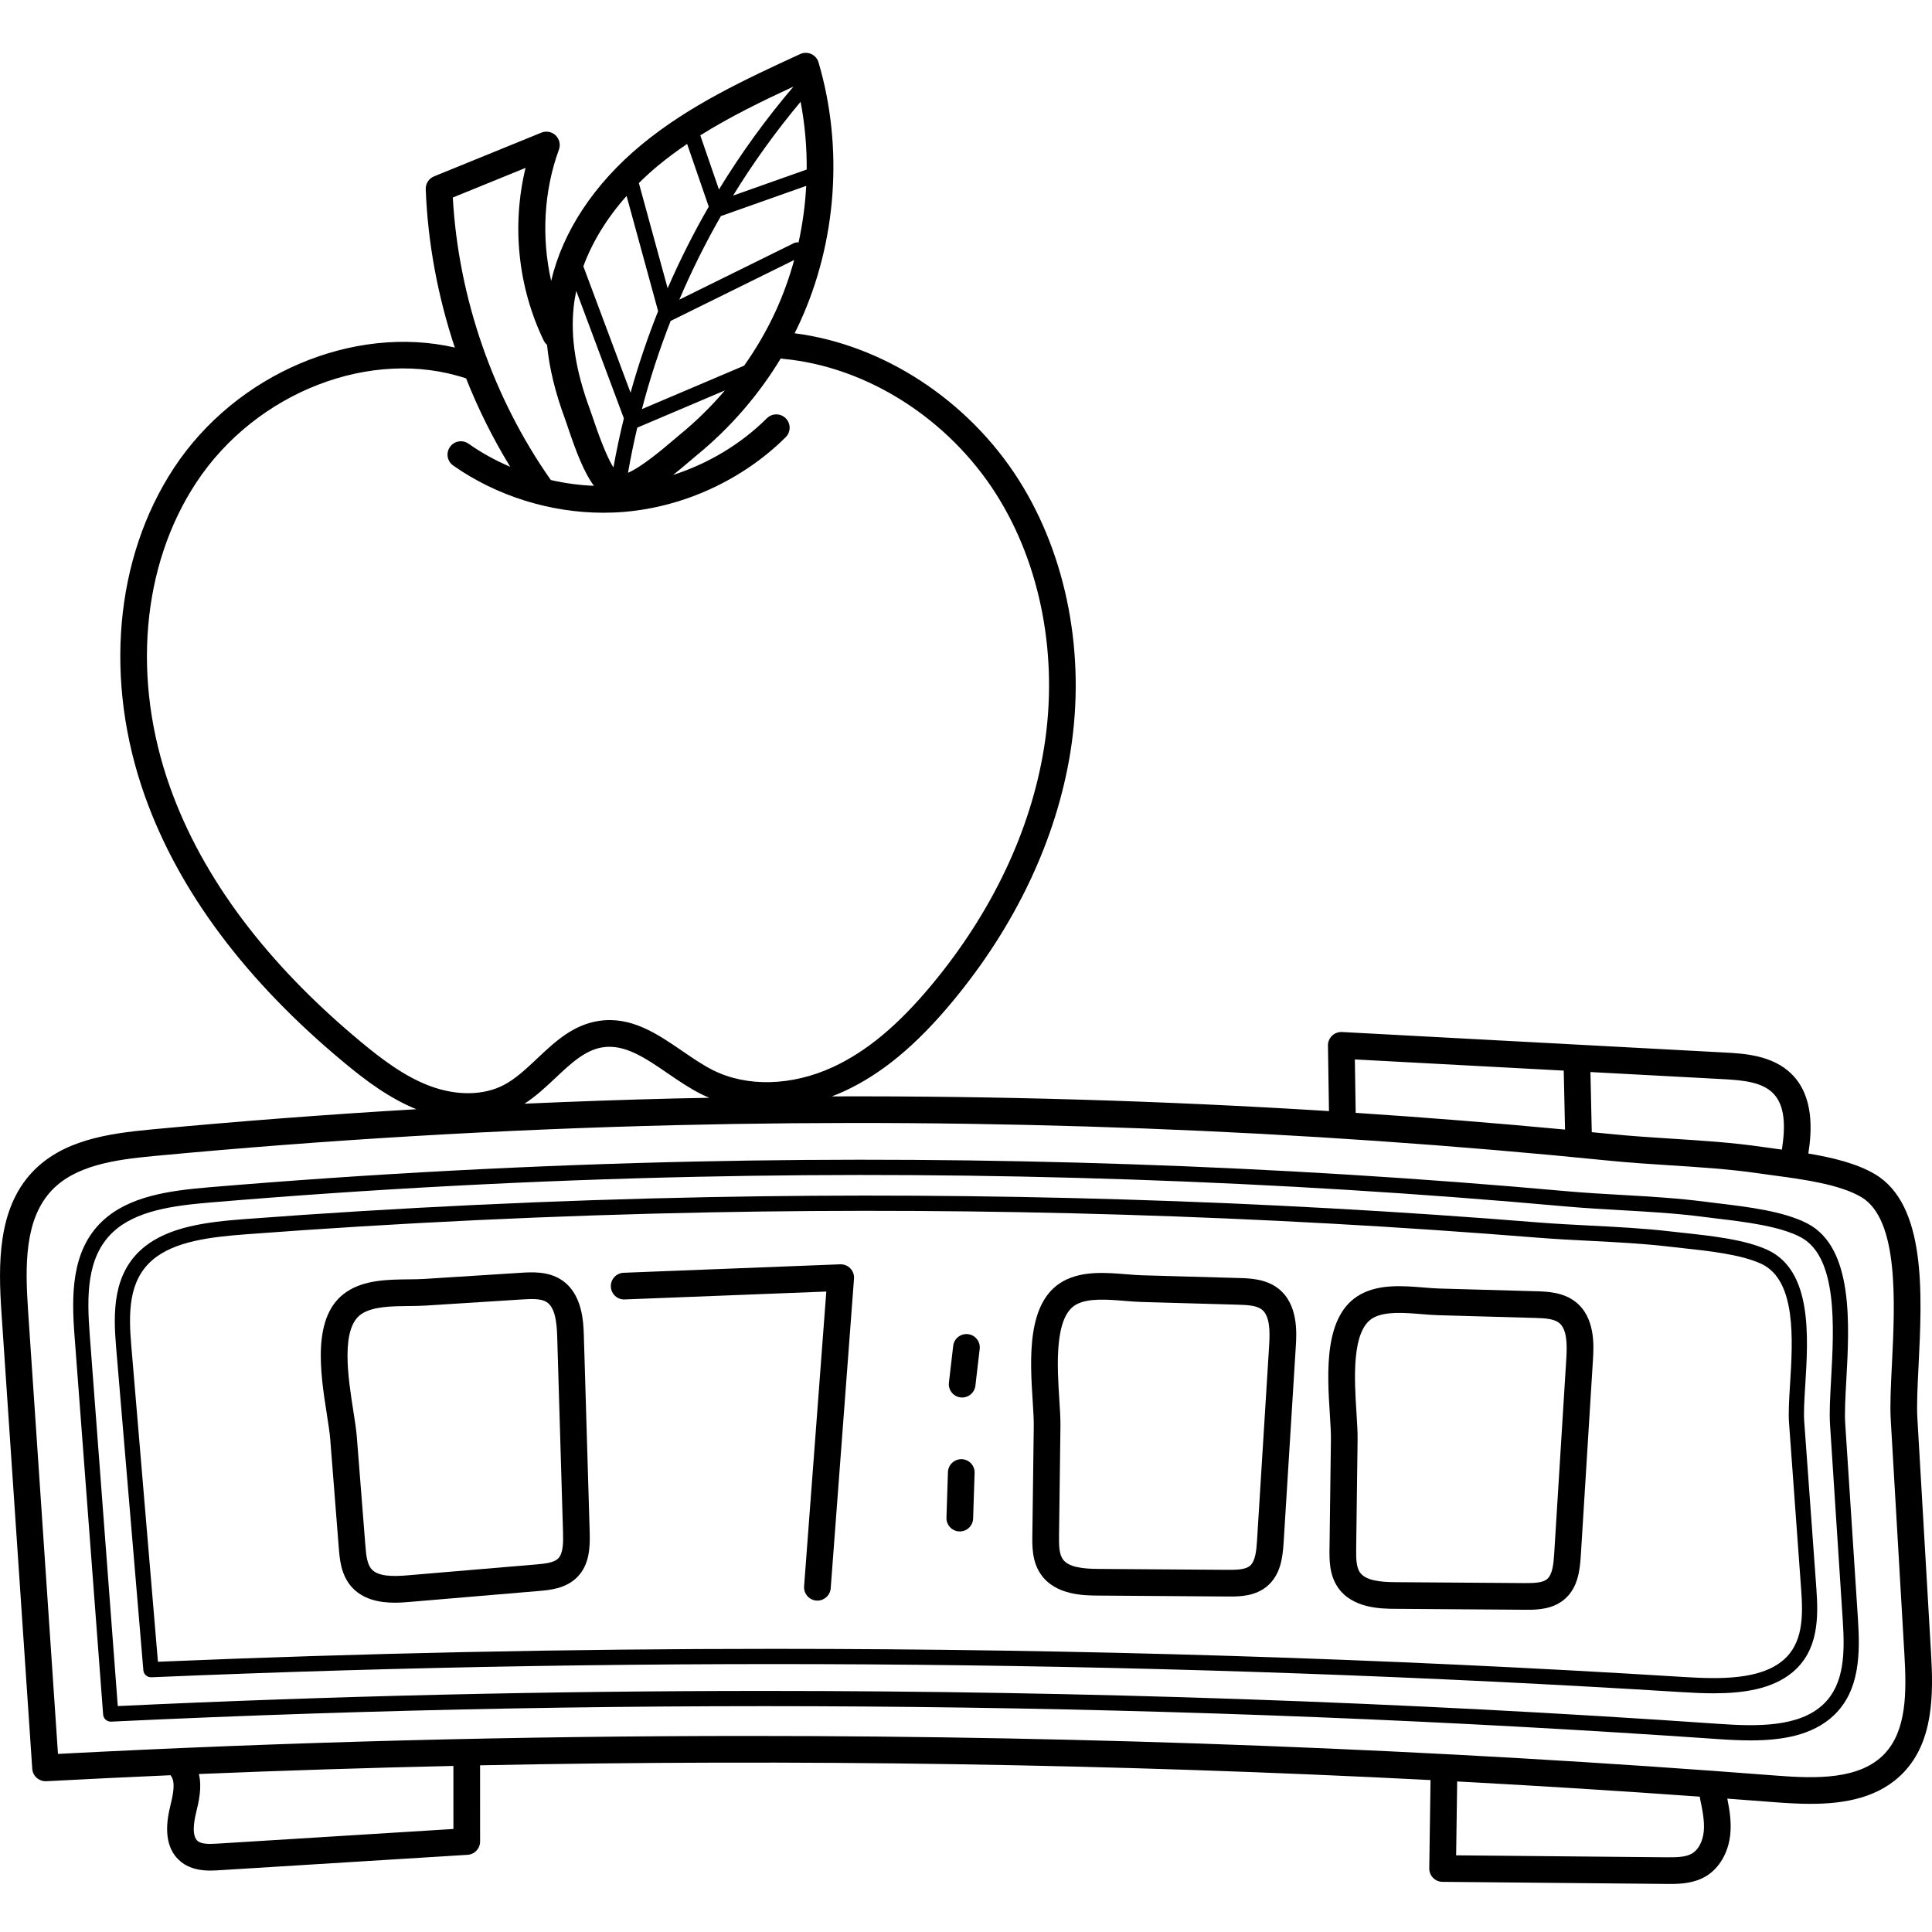<svg height="512pt" viewBox="0 -14 512.001 512" width="512pt" xmlns="http://www.w3.org/2000/svg"><path d="m511.746 424.078-3.621-62.254c-.203-3.484.035-8.277.312-13.824.949-19.078 2.129-42.82-11.645-50.883-4.816-2.824-11.27-4.367-17.562-5.422.945-6.039 1.523-15.148-4.426-21.055-5.07-5.035-12.691-5.441-17.734-5.711l-101.422-5.434c-.984-.039-1.938.301-2.641.98-.707.684-1.098 1.621-1.086 2.602l.27 17.375c-43.84-2.742-87.863-4.043-131.738-3.898 1.078-.414 2.148-.852 3.211-1.34 9.926-4.578 19.043-12.113 28.688-23.711 16.809-20.203 27.645-43.156 31.34-66.363 4.074-25.59-.938-51.84-13.754-72.016-13.414-21.125-35.988-35.824-59.359-38.801.508-1.012 1-2.031 1.469-3.059 9.711-21.262 11.484-46.312 4.871-68.73-.289-.984-.992-1.793-1.93-2.219-.934-.426-2.008-.422-2.941.012-14.43 6.652-29.348 13.535-42.023 24.004-12.551 10.363-20.887 22.996-23.965 36.109-2.598-11.492-1.957-23.816 2.059-34.801.48-1.312.141-2.785-.867-3.758-1.008-.973-2.492-1.258-3.789-.727l-28.445 11.59c-1.375.559-2.254 1.922-2.199 3.41.543 14.191 3.191 28.383 7.711 41.949-26.824-6.156-57.957 6.879-74.43 31.902-15.727 23.891-18.598 56.422-7.684 87.027 8.992 25.219 26.754 48.961 52.781 70.566 5.688 4.723 11.938 9.438 19.152 12.359-23.531 1.383-47.035 3.172-70.336 5.371-11.594 1.094-23.578 2.871-31.531 11.367-9.125 9.754-8.965 24.305-8.094 37.18l8.156 120.879c.133 1.926 1.777 3.367 3.719 3.289 10.965-.582 21.945-1.109 32.934-1.59.027.043.047.09.078.129 1.367 1.793.523 5.262-.219 8.324-1.645 6.762-.652 11.652 2.949 14.531 2.395 1.91 5.328 2.285 7.742 2.285.891 0 1.711-.051 2.406-.094l65.762-4.082c1.867-.117 3.316-1.664 3.316-3.531l-.008-20.188c83.914-1.695 168.109-.387 251.883 3.91l-.336 23.387c-.016.941.348 1.848 1.008 2.523.656.672 1.555 1.055 2.496 1.062l59.227.551c.352.004.719.008 1.102.008 2.879 0 6.473-.191 9.582-2.098 3.508-2.145 5.883-6.289 6.359-11.078.328-3.301-.199-6.512-.793-9.438 4.188.309 8.379.625 12.562.949 3.094.238 6.285.434 9.469.434 9.18 0 18.293-1.609 24.719-8.352 7.902-8.297 7.887-20.668 7.246-31.613zm-41.922-148.418c3.359 3.332 3.312 9.012 2.402 14.996-.418-.055-.836-.113-1.246-.168-1.352-.18-2.645-.355-3.848-.531-8.008-1.172-16.141-1.688-24.008-2.188-5.203-.332-10.582-.676-15.82-1.203-1.82-.184-3.645-.352-5.469-.527l-.352-15.938 35.207 1.887c5.258.281 10.215.773 13.133 3.672zm-110.773-8.902 55.355 2.965.344 15.629c-18.438-1.734-36.941-3.215-55.48-4.438zm-207.023-199.422c.152-1.418.395-2.832.688-4.242l12.613 33.762c-1.055 4.309-1.977 8.652-2.762 13.031-1.246-1.992-2.969-5.785-5.316-12.762-.355-1.047-.656-1.945-.902-2.605-3.773-10.18-5.188-19.07-4.32-27.184zm61.758-36.41-19.516 6.91c5.332-8.688 11.312-16.996 17.898-24.867 1.125 5.906 1.664 11.93 1.617 17.957zm-23.258 5.289-4.945-14.344c7.863-4.93 16.305-9.031 24.703-12.938-7.324 8.59-13.922 17.719-19.758 27.281zm.52 7.047 22.609-8.004c-.273 5.047-.949 10.07-2.031 14.996-.402-.066-.832-.02-1.227.176l-30.371 14.98c3.234-7.59 6.91-14.988 11.02-22.148zm-13.32 27.789 32.738-16.148c-1.262 4.602-2.871 9.102-4.844 13.426-2.324 5.086-5.156 9.969-8.418 14.578l-27.09 11.512c2.082-7.945 4.625-15.746 7.613-23.367zm-11.305 40.25c.707-4.02 1.523-8.012 2.461-11.973l23.227-9.867c-3.594 4.219-7.574 8.141-11.887 11.672-.555.453-1.211 1.016-1.953 1.645-2.422 2.062-8.121 6.91-11.848 8.523zm8.102-81.52c2.426-2.004 4.961-3.867 7.57-5.637l5.73 16.625c-4.039 7-7.672 14.219-10.891 21.621l-7.629-27.883c1.641-1.621 3.371-3.203 5.219-4.727zm-8.473 8.145 8.355 30.531c-2.812 7.059-5.25 14.273-7.301 21.613l-12.512-33.492c2.391-6.5 6.262-12.812 11.457-18.652zm-26.777-7.434c-3.691 15.246-2.031 31.555 4.82 45.766.219.453.52.832.879 1.141.586 6.121 2.16 12.602 4.746 19.582.227.609.504 1.434.828 2.402 2.035 6.039 4.137 11.707 6.859 15.367-3.84-.16-7.672-.676-11.434-1.535-15.309-21.805-24.484-48.258-25.977-74.867zm-94.199 164.168c-10.176-28.527-7.586-58.719 6.93-80.766 15.852-24.082 46.559-35.926 71.512-27.617 3.23 8.141 7.141 16 11.703 23.434-3.895-1.664-7.613-3.707-11.055-6.125-1.598-1.125-3.801-.738-4.926.859-1.121 1.598-.738 3.801.859 4.922 11.488 8.078 25.734 12.512 39.82 12.512 1.875 0 3.746-.078 5.605-.238 15.855-1.352 31.418-8.562 42.695-19.785 1.383-1.379 1.391-3.617.012-5-1.379-1.387-3.617-1.391-5-.012-6.883 6.852-15.551 12.031-24.867 15.027 1.477-1.172 2.977-2.426 4.488-3.711.699-.598 1.324-1.129 1.848-1.559 8.836-7.234 16.387-15.969 22.215-25.629.215.062.438.109.672.129 22.062 2.07 43.668 15.789 56.383 35.809 11.902 18.746 16.547 43.207 12.738 67.117-3.496 21.957-13.797 43.727-29.793 62.957-8.949 10.758-17.277 17.688-26.211 21.812-10.863 5.008-22.711 5.32-31.703.836-2.707-1.352-5.34-3.156-8.125-5.066-6.66-4.562-13.539-9.285-22.094-8.027-6.91 1.012-11.746 5.566-16.426 9.977-2.934 2.766-5.707 5.379-8.852 7.023-5.348 2.789-12.445 2.895-19.48.293-6.742-2.496-12.785-7.082-18.312-11.668-25.039-20.785-42.074-43.496-50.637-67.504zm102.133 77c4.059-3.824 7.895-7.441 12.602-8.129 5.805-.855 11.281 2.895 17.07 6.863 2.863 1.965 5.824 3.992 8.969 5.562.691.348 1.398.668 2.117.969-3.016.059-6.035.109-9.051.18-13.277.324-26.598.797-39.926 1.387 3.035-1.961 5.664-4.426 8.219-6.832zm-27.047 199.039-62.449 3.875c-2.098.133-4.234.188-5.289-.656-1.66-1.328-1.023-5.172-.5-7.344.734-3.02 1.66-6.852.785-10.441 22.449-.93 44.938-1.645 67.445-2.145zm330.355-8.109c.625 2.957 1.27 6.012.992 8.809-.254 2.562-1.41 4.766-3.016 5.746-1.66 1.02-4.016 1.082-6.93 1.055l-55.672-.52.277-19.574c21.469 1.145 42.902 2.488 64.297 4.027.012.152.016.305.051.457zm48.867-11.777c-6.516 6.84-18.141 6.555-28.523 5.75-90.293-7.012-181.387-10.52-272.383-10.52-61.168 0-122.305 1.586-183.113 4.762l-7.922-117.406c-.805-11.91-.988-24.188 6.203-31.871 6.262-6.691 16.789-8.195 27.031-9.16 45.793-4.32 92.363-7.074 138.41-8.191 82.336-1.992 165.613 1.176 247.512 9.426 5.367.539 10.812.887 16.078 1.223 7.723.492 15.711 1 23.434 2.129 1.227.18 2.547.355 3.93.543 7.758 1.043 17.418 2.34 23.184 5.719 10.07 5.898 8.961 28.168 8.152 44.43-.285 5.754-.535 10.723-.309 14.586l3.625 62.258c.574 9.898.641 20.082-5.309 26.324zm0 0"/><path d="m489.004 363.297c-.188-2.93.035-6.926.289-11.555.824-14.801 1.953-35.074-10.273-41.477-6.254-3.273-15.785-4.418-23.449-5.34-1.266-.152-2.477-.297-3.602-.445-7.383-.965-14.91-1.395-22.188-1.809-4.848-.277-9.859-.559-14.758-1-76.305-6.871-153.895-9.508-230.617-7.852-42.918.93-86.309 3.227-128.961 6.82-10.504.887-21.355 2.316-28.43 9.078-8.223 7.848-8.062 19.75-7.266 30.285l7.582 100.383c.082 1.09 1.031 1.914 2.109 1.867 141.379-6.73 284.641-5.176 425.809 4.621 2.824.195 5.738.352 8.645.352 8.23 0 16.363-1.27 22.012-6.57 7.074-6.637 7.047-16.727 6.465-25.66zm-5.859 74.414c-6.457 6.059-17.641 5.824-27.613 5.133-83.867-5.82-168.469-8.73-252.98-8.73-57.238 0-114.445 1.336-171.34 4.012l-7.434-98.426c-.758-10.055-.918-20.426 6.027-27.059 6.125-5.852 16.195-7.148 25.98-7.973 42.57-3.59 85.875-5.879 128.711-6.805 76.57-1.656 154.008.977 230.168 7.832 4.961.445 10.008.734 14.887 1.012 7.207.41 14.66.832 21.895 1.777 1.137.148 2.363.297 3.645.453 7.332.879 16.461 1.977 22.055 4.906 9.926 5.199 8.879 23.969 8.117 37.676-.266 4.758-.492 8.867-.285 12.039l3.363 51.703c.551 8.379.598 17.016-5.195 22.449zm0 0"/><path d="m478.145 362.797c-.184-2.465.031-5.859.273-9.793.793-12.742 1.879-30.195-9.922-35.723-5.953-2.793-15.031-3.77-22.324-4.555-1.207-.129-2.359-.254-3.434-.379-7.031-.824-14.199-1.188-21.137-1.543-4.621-.234-9.398-.477-14.066-.852-72.707-5.863-146.645-8.113-219.758-6.699-40.902.793-82.25 2.75-122.891 5.82-10.004.754-20.336 1.977-27.09 7.754-7.949 6.797-7.797 17.07-7.031 26.168l7.227 85.656c.09 1.078 1.027 1.867 2.098 1.848 134.746-5.738 271.277-4.41 405.801 3.945 2.684.168 5.457.301 8.219.301 7.832 0 15.578-1.086 20.969-5.613 6.859-5.762 6.836-14.492 6.273-22.219zm-5.664 63.242c-6.148 5.168-16.824 4.969-26.34 4.375-79.926-4.965-160.531-7.453-241.078-7.453-54.52 0-109.016 1.141-163.207 3.422l-7.062-83.727c-.715-8.469-.867-17.203 5.629-22.762 5.828-4.98 15.434-6.09 24.77-6.793 40.566-3.062 81.836-5.016 122.664-5.809 72.977-1.418 146.785.836 219.355 6.684 4.73.383 9.535.625 14.188.863 6.871.352 13.973.711 20.871 1.52 1.082.129 2.25.254 3.469.387 6.996.754 15.703 1.688 21.043 4.191 9.316 4.367 8.328 20.234 7.605 31.816-.25 4.078-.473 7.598-.273 10.34l3.211 44.113c.512 7.039.559 14.297-4.844 18.832zm0 0"/><path d="m154.73 340.059c-.109-3.656-.336-11.262-6.02-14.93-3.543-2.281-7.84-2.008-10.684-1.828l-25.609 1.629c-1.242.082-2.641.094-4.125.109-5.473.059-11.68.125-16.438 3.309-9.34 6.246-6.969 21.402-5.234 32.465.402 2.582.75 4.809.887 6.523l2.273 28.848c.234 2.922.547 6.918 3.141 10.062 3.102 3.754 7.895 4.484 11.715 4.484 1.512 0 2.871-.113 3.91-.203l34.238-2.898c2.824-.242 7.094-.602 10.121-3.605 3.336-3.316 3.488-7.957 3.367-12.047zm-6.805 58.949c-1.109 1.102-3.348 1.375-5.734 1.578l-34.238 2.898c-3.762.32-7.84.359-9.578-1.738-1.082-1.316-1.34-3.547-1.543-6.117l-2.273-28.848c-.156-1.984-.527-4.336-.953-7.059-1.355-8.668-3.406-21.762 2.184-25.5 3.008-2.012 8.094-2.066 12.582-2.113 1.578-.016 3.07-.031 4.5-.121l25.609-1.629c2.637-.168 4.938-.23 6.402.715 2.258 1.453 2.672 5.465 2.785 9.195l1.543 51.918c.074 2.605.047 5.5-1.285 6.82zm0 0"/><path d="m338.773 327.484c-3.32-2.598-7.621-2.719-10.469-2.797l-25.652-.723c-1.246-.035-2.641-.148-4.117-.27-5.457-.445-11.641-.949-16.676 1.785-9.871 5.367-8.895 20.676-8.184 31.852.164 2.605.309 4.855.285 6.578l-.375 28.934c-.039 2.93-.09 6.941 2.207 10.309 3.828 5.613 11.484 5.668 15.168 5.691l34.359.25c.254 0 .523.004.801.004 2.797 0 6.613-.199 9.602-2.668 3.633-2.996 4.207-7.602 4.457-11.688l3.219-51.844c.227-3.648.699-11.242-4.625-15.414zm-2.43 14.977-3.219 51.844c-.16 2.605-.453 5.48-1.898 6.672-1.207.996-3.457 1.062-5.855 1.047l-34.359-.246c-3.777-.027-7.844-.359-9.379-2.609-.961-1.41-1.012-3.656-.977-6.234v.004l.375-28.938c.027-1.992-.125-4.367-.301-7.117-.559-8.754-1.398-21.98 4.508-25.191 3.18-1.73 8.25-1.316 12.727-.953 1.57.129 3.055.25 4.488.293l25.648.723c2.641.074 4.941.223 6.312 1.297 2.113 1.656 2.16 5.688 1.93 9.41zm0 0"/><path d="m417.523 330.996c-3.316-2.598-7.621-2.723-10.469-2.801l-25.652-.723c-1.246-.035-2.641-.148-4.117-.27-5.457-.445-11.641-.945-16.676 1.789-9.871 5.367-8.895 20.672-8.184 31.852.164 2.605.309 4.855.285 6.574l-.375 28.934v.004c-.039 2.926-.09 6.938 2.207 10.305 3.828 5.613 11.488 5.668 15.168 5.695l34.359.246c.254 0 .523.004.801.004 2.797 0 6.613-.199 9.605-2.668 3.629-2.992 4.203-7.602 4.457-11.688l3.215-51.844c.227-3.648.699-11.242-4.625-15.41zm-2.43 14.977-3.219 51.844c-.16 2.602-.453 5.48-1.898 6.672-1.211.996-3.465 1.051-5.859 1.047l-34.355-.246c-3.777-.031-7.844-.359-9.383-2.613-.961-1.406-1.008-3.652-.977-6.23v.004l.375-28.938c.027-1.992-.125-4.367-.297-7.117-.559-8.754-1.402-21.98 4.504-25.191 3.18-1.73 8.254-1.316 12.727-.953 1.574.129 3.059.25 4.492.289l25.648.723c2.641.074 4.938.227 6.312 1.301 2.113 1.652 2.16 5.684 1.93 9.41zm0 0"/><path d="m222.664 321.055-57.387 2.242c-1.953.078-3.473 1.719-3.395 3.672.074 1.949 1.719 3.492 3.668 3.395l53.43-2.09-5.883 78.105c-.148 1.945 1.312 3.641 3.258 3.789.09.008.18.008.27.008 1.832 0 3.383-1.41 3.523-3.266l6.176-82.059c.078-1.004-.281-1.992-.98-2.719-.699-.727-1.664-1.109-2.68-1.078zm0 0"/><path d="m256.531 339.562c-1.945-.215-3.695 1.16-3.922 3.102l-1.137 9.75c-.227 1.938 1.16 3.691 3.098 3.918.141.016.281.023.414.023 1.77 0 3.297-1.324 3.508-3.125l1.137-9.746c.227-1.941-1.16-3.695-3.098-3.922zm0 0"/><path d="m254.863 372.695c-1.926-.047-3.582 1.465-3.648 3.418l-.391 12.082c-.062 1.953 1.465 3.586 3.418 3.648.039 0 .078.004.117.004 1.898 0 3.469-1.508 3.531-3.422l.391-12.082c.066-1.953-1.465-3.586-3.418-3.648zm0 0"/></svg>